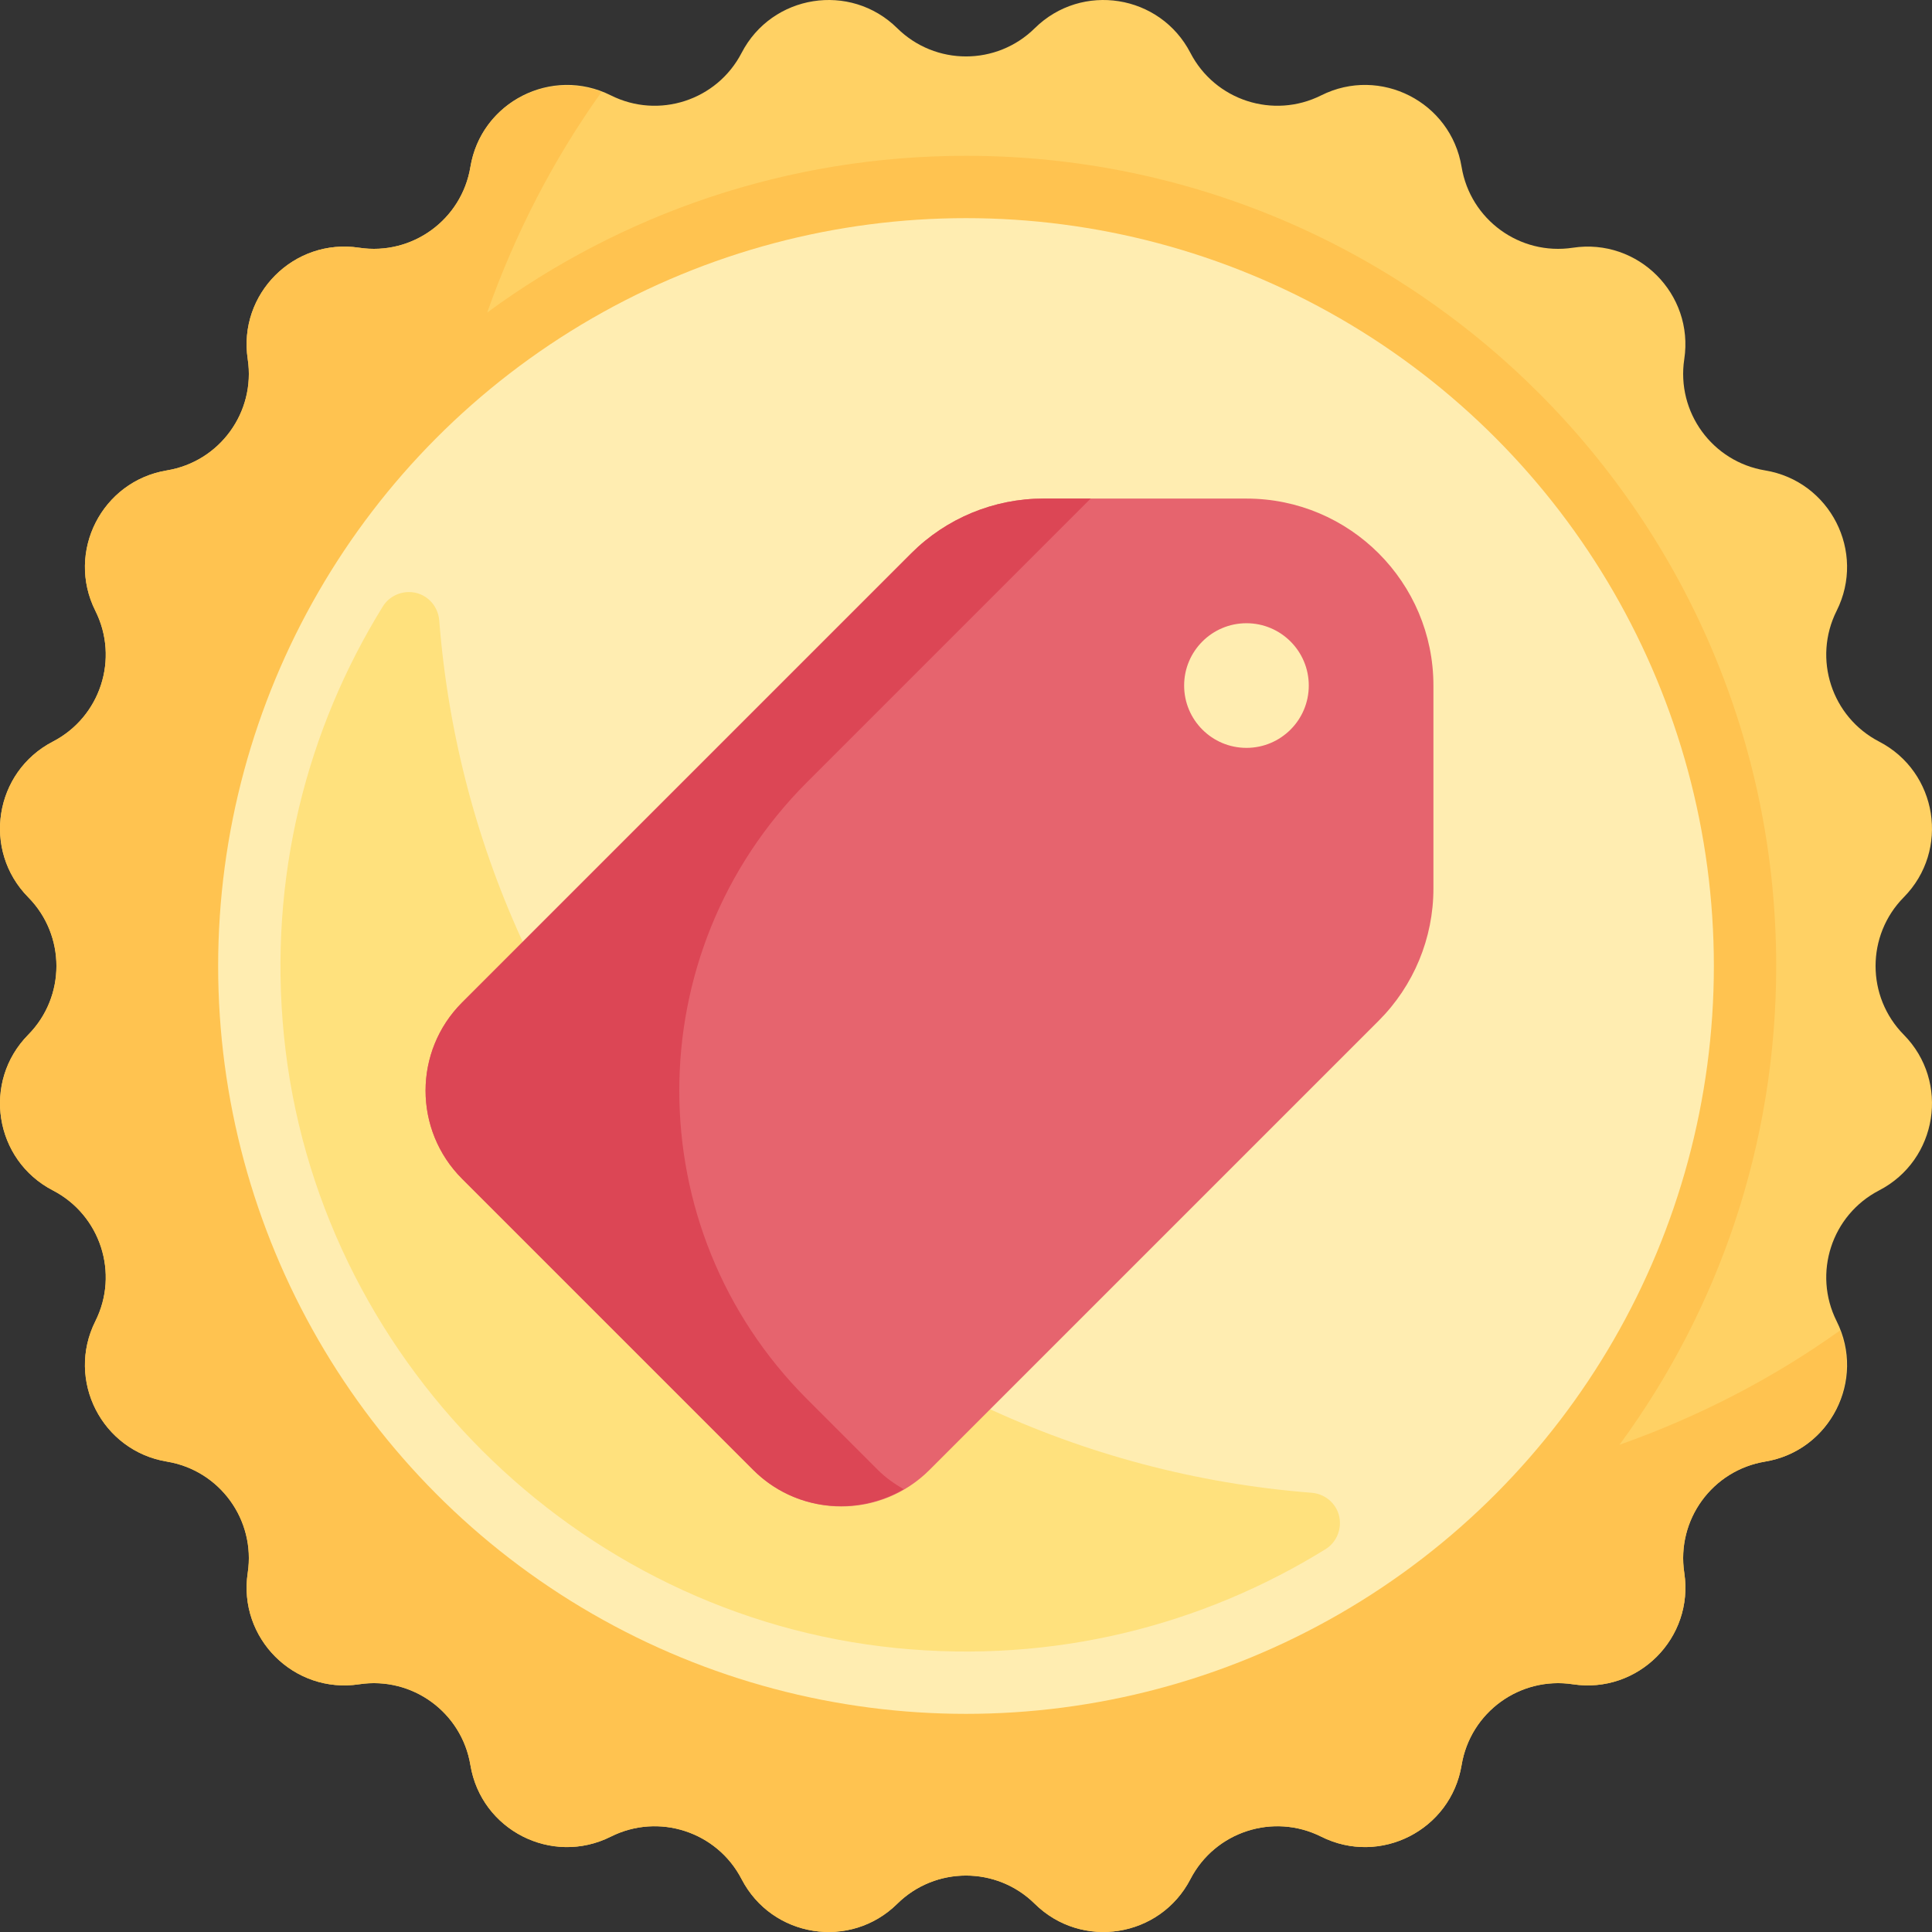 <?xml version="1.0" encoding="iso-8859-1"?>

<svg version="1.1" id="Capa_1" xmlns="http://www.w3.org/2000/svg" xmlns:xlink="http://www.w3.org/1999/xlink" x="0px" y="0px"
	 viewBox="0 0 512 512" style="enable-background:new 0 0 512 512;" xml:space="preserve">
<rect x="0" y="0" width="512" height="512" fill="#333333" stroke="none"/>
<path style="fill:#FFD164;" d="M274.22,7.479L274.22,7.479c12.44-12.275,33.213-8.985,41.251,6.534l0,0
	c6.527,12.6,21.967,17.617,34.654,11.26l0,0c15.625-7.83,34.364,1.718,37.213,18.961l0,0c2.314,14.001,15.448,23.543,29.478,21.417
	l0,0c17.28-2.618,32.151,12.253,29.533,29.533l0,0c-2.126,14.03,7.417,27.165,21.417,29.478l0,0
	c17.243,2.849,26.791,21.589,18.961,37.213l0,0c-6.358,12.687-1.341,28.127,11.26,34.654l0,0
	c15.519,8.038,18.809,28.811,6.534,41.251l0,0c-9.967,10.101-9.967,26.336,0,36.437l0,0c12.275,12.44,8.985,33.213-6.534,41.251l0,0
	c-12.6,6.527-17.617,21.967-11.26,34.654l0,0c7.83,15.625-1.718,34.364-18.961,37.213l0,0
	c-14.001,2.314-23.543,15.448-21.417,29.478l0,0c2.618,17.28-12.253,32.151-29.533,29.533l0,0
	c-14.03-2.126-27.165,7.417-29.478,21.417l0,0c-2.849,17.243-21.589,26.791-37.213,18.961l0,0
	c-12.687-6.358-28.127-1.341-34.654,11.26l0,0c-8.038,15.518-28.811,18.809-41.251,6.534l0,0c-10.101-9.967-26.336-9.967-36.437,0
	l0,0c-12.44,12.275-33.213,8.985-41.251-6.534l0,0c-6.527-12.6-21.967-17.617-34.654-11.26l0,0
	c-15.625,7.83-34.364-1.718-37.213-18.961l0,0c-2.314-14.001-15.448-23.543-29.478-21.417l0,0
	c-17.28,2.618-32.151-12.253-29.533-29.533l0,0c2.126-14.03-7.417-27.165-21.417-29.478l0,0
	c-17.243-2.849-26.791-21.589-18.961-37.213l0,0c6.358-12.687,1.341-28.127-11.26-34.654l0,0
	c-15.518-8.038-18.809-28.811-6.534-41.251l0,0c9.967-10.101,9.967-26.336,0-36.437l0,0c-12.275-12.44-8.985-33.213,6.534-41.251
	l0,0c12.6-6.527,17.617-21.967,11.26-34.654l0,0c-7.83-15.625,1.718-34.364,18.961-37.213l0,0
	c14.001-2.314,23.543-15.448,21.417-29.478l0,0c-2.618-17.28,12.253-32.151,29.533-29.533l0,0
	c14.03,2.126,27.165-7.417,29.478-21.417l0,0c2.849-17.243,21.589-26.791,37.213-18.961l0,0c12.687,6.358,28.127,1.341,34.654-11.26
	l0,0c8.038-15.518,28.811-18.809,41.251-6.534l0,0C247.883,17.446,264.119,17.446,274.22,7.479z"/>
<path style="fill:#FFC350;" d="M487.616,352.596c-17.78,12.706-37.46,22.875-58.438,30.289
	c26.093-35.551,41.533-79.407,41.533-126.885c0-118.581-96.129-214.71-214.71-214.71c-47.478,0-91.333,15.441-126.884,41.532
	c7.413-20.977,17.583-40.656,30.288-58.436c-15.073-5.743-32.04,3.497-34.742,19.848c-2.314,14.001-15.448,23.543-29.478,21.417
	c-17.28-2.618-32.151,12.254-29.533,29.533c2.126,14.031-7.417,27.165-21.417,29.479h-0.001
	c-17.243,2.849-26.791,21.589-18.961,37.213c6.358,12.687,1.341,28.128-11.26,34.654c-15.519,8.038-18.808,28.811-6.534,41.252
	c9.967,10.101,9.967,26.336,0,36.438c-12.275,12.44-8.985,33.213,6.534,41.251c12.6,6.527,17.617,21.967,11.26,34.654
	c-7.83,15.625,1.718,34.364,18.961,37.214h0.001c14.001,2.314,23.543,15.448,21.417,29.478
	c-2.618,17.28,12.253,32.151,29.533,29.533c14.03-2.126,27.165,7.417,29.478,21.417c2.849,17.243,21.589,26.791,37.213,18.961h0.001
	c12.686-6.357,28.127-1.341,34.654,11.26c8.038,15.518,28.811,18.808,41.252,6.533c10.101-9.967,26.336-9.967,36.438,0
	c12.441,12.275,33.213,8.985,41.251-6.533c6.527-12.601,21.967-17.617,34.654-11.26h0.001c15.624,7.83,34.363-1.718,37.213-18.961
	c2.314-14,15.449-23.543,29.479-21.417c17.279,2.618,32.151-12.253,29.532-29.533c-2.126-14.03,7.417-27.165,21.417-29.478
	C484.118,384.636,493.358,367.669,487.616,352.596z"/>
<circle style="fill:#FFEDB1;" cx="256.001" cy="256" r="198.19"/>
<path style="fill:#FFE17D;" d="M347.565,395.597c-123.217-9.641-221.52-107.944-231.161-231.161
	c-0.331-4.233-3.765-7.533-8.011-7.533l0,0c-2.807,0-5.46,1.422-6.937,3.809C81.313,193.28,71.042,232.591,75.259,274.59
	c8.529,84.939,77.221,153.627,162.161,162.152c41.996,4.215,81.303-6.057,113.869-26.198c2.387-1.477,3.809-4.13,3.809-6.937l0,0
	C355.098,399.362,351.798,395.928,347.565,395.597z"/>
<path style="fill:#E6646E;" d="M330.324,132.129h-53.799c-13.141,0-25.744,5.22-35.036,14.512L122.455,265.675
	c-12.9,12.9-12.9,33.815,0,46.715l77.156,77.156c12.9,12.9,33.815,12.9,46.715,0L365.36,270.513
	c9.292-9.292,14.512-21.895,14.512-35.036v-53.799C379.872,154.313,357.689,132.129,330.324,132.129z M330.324,198.194
	c-9.121,0-16.516-7.395-16.516-16.516s7.395-16.516,16.516-16.516s16.516,7.395,16.516,16.516S339.445,198.194,330.324,198.194z"/>
<path style="fill:#DC4655;" d="M232.644,389.546l-18.763-18.763c-45.15-45.15-45.15-118.352,0-163.501l75.152-75.153h-12.508
	c-13.141,0-25.745,5.22-35.037,14.513L122.455,265.675c-12.9,12.9-12.9,33.815,0,46.715l77.156,77.156
	c10.822,10.822,27.234,12.442,39.873,5.106C237.057,393.243,234.722,391.624,232.644,389.546z"/>
<g>
</g>
<g>
</g>
<g>
</g>
<g>
</g>
<g>
</g>
<g>
</g>
<g>
</g>
<g>
</g>
<g>
</g>
<g>
</g>
<g>
</g>
<g>
</g>
<g>
</g>
<g>
</g>
<g>
</g>
</svg>
